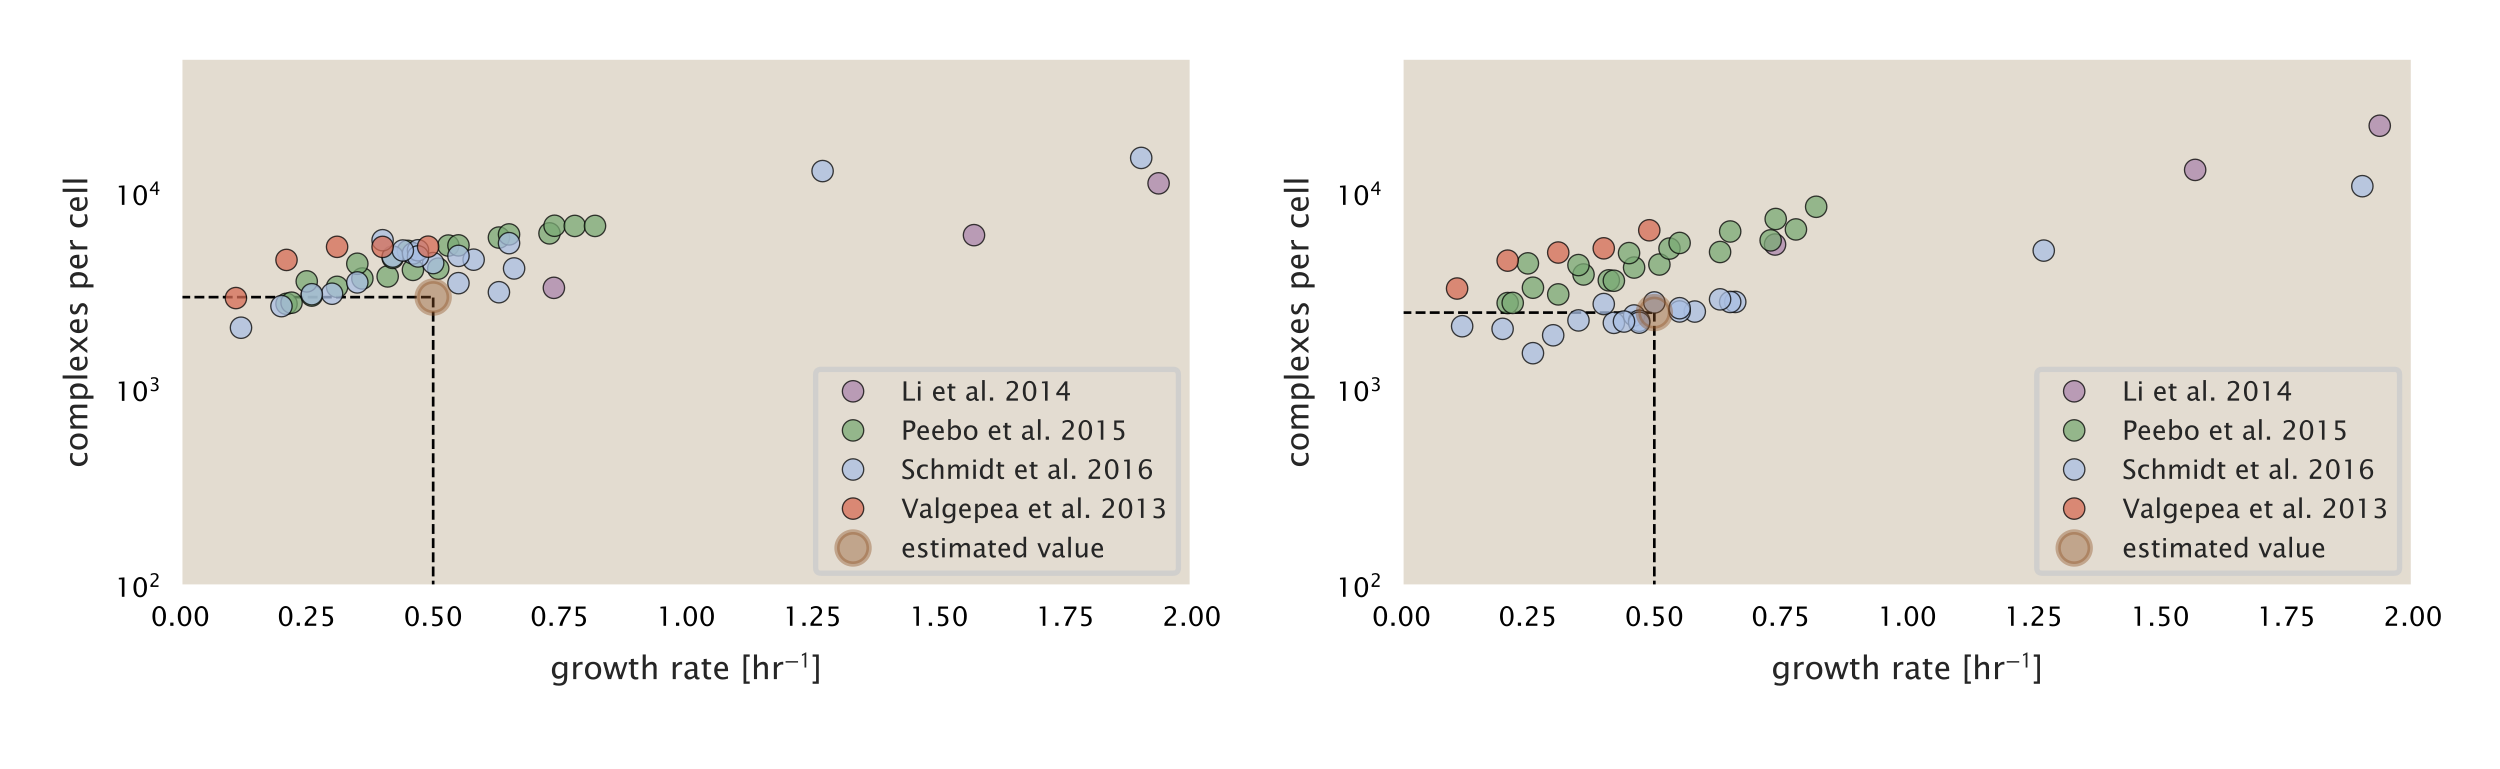 <?xml version="1.0" encoding="utf-8" standalone="no"?>
<!DOCTYPE svg PUBLIC "-//W3C//DTD SVG 1.1//EN"
  "http://www.w3.org/Graphics/SVG/1.1/DTD/svg11.dtd">
<!-- Created with matplotlib (https://matplotlib.org/) -->
<svg height="144pt" version="1.1" viewBox="0 0 468 144" width="468pt" xmlns="http://www.w3.org/2000/svg" xmlns:xlink="http://www.w3.org/1999/xlink">
 <defs>
  <style type="text/css">
*{stroke-linecap:butt;stroke-linejoin:round;}
  </style>
 </defs>
 <g id="figure_1">
  <g id="patch_1">
   <path d="M 0 144 
L 468 144 
L 468 0 
L 0 0 
z
" style="fill:#ffffff;"/>
  </g>
  <g id="axes_1">
   <g id="patch_2">
    <path d="M 33.754 109.8 
L 223.1 109.8 
L 223.1 10.8 
L 33.754 10.8 
z
" style="fill:#e3dcd0;"/>
   </g>
   <g id="matplotlib.axis_1">
    <g id="xtick_1">
     <g id="text_1">
      <!-- 0.00 -->
      <defs>
       <path d="M 31.641 -1.812 
Q 20.266 -1.812 13.297 8.609 
Q 6.344 19.047 6.344 36.141 
Q 6.344 53.219 13.297 63.641 
Q 20.266 74.078 31.641 74.078 
Q 43.062 74.078 50 63.672 
Q 56.938 53.266 56.938 36.141 
Q 56.938 19.047 50 8.609 
Q 43.062 -1.812 31.641 -1.812 
z
M 31.641 5.422 
Q 46.734 5.422 46.734 36.141 
Q 46.734 66.844 31.641 66.844 
Q 16.609 66.844 16.609 36.141 
Q 16.609 5.422 31.641 5.422 
z
" id="LucidaSansUnicode-48"/>
       <path d="M 9.766 0 
L 9.766 12.062 
L 21.828 12.062 
L 21.828 0 
z
" id="LucidaSansUnicode-46"/>
      </defs>
      <g transform="translate(28.22 117.155)scale(0.05 -0.05)">
       <use xlink:href="#LucidaSansUnicode-48"/>
       <use x="63.232" xlink:href="#LucidaSansUnicode-46"/>
       <use x="94.873" xlink:href="#LucidaSansUnicode-48"/>
       <use x="158.105" xlink:href="#LucidaSansUnicode-48"/>
      </g>
     </g>
    </g>
    <g id="xtick_2">
     <g id="text_2">
      <!-- 0.25 -->
      <defs>
       <path d="M 8.297 0 
L 8.297 8.453 
Q 12.5 18.266 25.297 29.828 
L 30.812 34.766 
Q 41.453 44.391 41.453 53.859 
Q 41.453 59.906 37.812 63.375 
Q 34.188 66.844 27.781 66.844 
Q 20.312 66.844 10.109 61.031 
L 10.109 69.531 
Q 19.734 74.078 29.25 74.078 
Q 39.406 74.078 45.531 68.609 
Q 51.656 63.141 51.656 54.109 
Q 51.656 47.609 48.547 42.578 
Q 45.453 37.547 37.016 30.375 
L 33.297 27.203 
Q 21.734 17.391 19.922 8.453 
L 51.312 8.453 
L 51.312 0 
z
" id="LucidaSansUnicode-50"/>
       <path d="M 12.156 -0.297 
L 12.156 8.297 
Q 19.344 5.422 25.828 5.422 
Q 32.953 5.422 37.031 9.609 
Q 41.109 13.812 41.109 21.188 
Q 41.109 29.109 35.344 33.281 
Q 29.594 37.453 18.703 37.453 
Q 16.156 37.453 13.375 37.109 
L 13.375 72.266 
L 49.953 72.266 
L 49.953 63.875 
L 21.828 63.875 
L 21.828 44.828 
Q 35.75 44.828 43.562 38.422 
Q 51.375 32.031 51.375 20.703 
Q 51.375 10.156 44.266 4.172 
Q 37.156 -1.812 24.656 -1.812 
Q 19.094 -1.812 12.156 -0.297 
z
" id="LucidaSansUnicode-53"/>
      </defs>
      <g transform="translate(51.889 117.155)scale(0.05 -0.05)">
       <use xlink:href="#LucidaSansUnicode-48"/>
       <use x="63.232" xlink:href="#LucidaSansUnicode-46"/>
       <use x="94.873" xlink:href="#LucidaSansUnicode-50"/>
       <use x="158.105" xlink:href="#LucidaSansUnicode-53"/>
      </g>
     </g>
    </g>
    <g id="xtick_3">
     <g id="text_3">
      <!-- 0.50 -->
      <g transform="translate(75.557 117.155)scale(0.05 -0.05)">
       <use xlink:href="#LucidaSansUnicode-48"/>
       <use x="63.232" xlink:href="#LucidaSansUnicode-46"/>
       <use x="94.873" xlink:href="#LucidaSansUnicode-53"/>
       <use x="158.105" xlink:href="#LucidaSansUnicode-48"/>
      </g>
     </g>
    </g>
    <g id="xtick_4">
     <g id="text_4">
      <!-- 0.75 -->
      <defs>
       <path d="M 15.047 0 
Q 16.453 8.453 19.062 14.594 
Q 21.688 20.75 28.328 31.5 
L 48.047 63.234 
L 10.844 63.234 
L 10.844 72.266 
L 57.234 72.266 
L 57.234 63.234 
Q 29.438 22.266 26.125 0 
z
" id="LucidaSansUnicode-55"/>
      </defs>
      <g transform="translate(99.225 117.155)scale(0.05 -0.05)">
       <use xlink:href="#LucidaSansUnicode-48"/>
       <use x="63.232" xlink:href="#LucidaSansUnicode-46"/>
       <use x="94.873" xlink:href="#LucidaSansUnicode-55"/>
       <use x="158.105" xlink:href="#LucidaSansUnicode-53"/>
      </g>
     </g>
    </g>
    <g id="xtick_5">
     <g id="text_5">
      <!-- 1.00 -->
      <defs>
       <path d="M 26.172 0 
L 26.172 65.047 
L 14.75 65.047 
L 14.75 71.094 
L 35.844 72.906 
L 35.844 0 
z
" id="LucidaSansUnicode-49"/>
      </defs>
      <g transform="translate(122.893 117.155)scale(0.05 -0.05)">
       <use xlink:href="#LucidaSansUnicode-49"/>
       <use x="63.232" xlink:href="#LucidaSansUnicode-46"/>
       <use x="94.873" xlink:href="#LucidaSansUnicode-48"/>
       <use x="158.105" xlink:href="#LucidaSansUnicode-48"/>
      </g>
     </g>
    </g>
    <g id="xtick_6">
     <g id="text_6">
      <!-- 1.25 -->
      <g transform="translate(146.562 117.155)scale(0.05 -0.05)">
       <use xlink:href="#LucidaSansUnicode-49"/>
       <use x="63.232" xlink:href="#LucidaSansUnicode-46"/>
       <use x="94.873" xlink:href="#LucidaSansUnicode-50"/>
       <use x="158.105" xlink:href="#LucidaSansUnicode-53"/>
      </g>
     </g>
    </g>
    <g id="xtick_7">
     <g id="text_7">
      <!-- 1.50 -->
      <g transform="translate(170.23 117.155)scale(0.05 -0.05)">
       <use xlink:href="#LucidaSansUnicode-49"/>
       <use x="63.232" xlink:href="#LucidaSansUnicode-46"/>
       <use x="94.873" xlink:href="#LucidaSansUnicode-53"/>
       <use x="158.105" xlink:href="#LucidaSansUnicode-48"/>
      </g>
     </g>
    </g>
    <g id="xtick_8">
     <g id="text_8">
      <!-- 1.75 -->
      <g transform="translate(193.898 117.155)scale(0.05 -0.05)">
       <use xlink:href="#LucidaSansUnicode-49"/>
       <use x="63.232" xlink:href="#LucidaSansUnicode-46"/>
       <use x="94.873" xlink:href="#LucidaSansUnicode-55"/>
       <use x="158.105" xlink:href="#LucidaSansUnicode-53"/>
      </g>
     </g>
    </g>
    <g id="xtick_9">
     <g id="text_9">
      <!-- 2.00 -->
      <g transform="translate(217.566 117.155)scale(0.05 -0.05)">
       <use xlink:href="#LucidaSansUnicode-50"/>
       <use x="63.232" xlink:href="#LucidaSansUnicode-46"/>
       <use x="94.873" xlink:href="#LucidaSansUnicode-48"/>
       <use x="158.105" xlink:href="#LucidaSansUnicode-48"/>
      </g>
     </g>
    </g>
    <g id="text_10">
     <!-- growth rate [hr$^{-1}$] -->
     <defs>
      <path d="M 9.812 -17.625 
L 10.938 -9.281 
Q 19.281 -13.234 27.438 -13.234 
Q 43.656 -13.234 43.656 4 
L 43.656 12.359 
Q 41.156 7.078 36.547 4.141 
Q 31.938 1.219 26.266 1.219 
Q 16.656 1.219 11.031 8.125 
Q 5.422 15.047 5.422 26.859 
Q 5.422 38.969 11.812 46.578 
Q 18.219 54.203 28.375 54.203 
Q 37.25 54.203 43.656 46.969 
L 43.656 53.031 
L 53.328 53.031 
L 53.328 14.453 
Q 53.328 2 52.031 -3.984 
Q 50.734 -9.969 47.172 -13.766 
Q 40.875 -20.453 27.484 -20.453 
Q 18.312 -20.453 9.812 -17.625 
z
M 43.656 18.359 
L 43.656 40.375 
Q 37.312 46.969 29.828 46.969 
Q 23.188 46.969 19.422 41.641 
Q 15.672 36.328 15.672 26.906 
Q 15.672 9.625 27.938 9.625 
Q 36.281 9.625 43.656 18.359 
z
" id="LucidaSansUnicode-103"/>
      <path d="M 9.625 0 
L 9.625 53.031 
L 19.234 53.031 
L 19.234 43.062 
Q 24.953 54.203 35.844 54.203 
Q 37.312 54.203 38.922 53.953 
L 38.922 44.969 
Q 36.422 45.797 34.516 45.797 
Q 25.391 45.797 19.234 34.969 
L 19.234 0 
z
" id="LucidaSansUnicode-114"/>
      <path d="M 30.719 -1.219 
Q 19.047 -1.219 12.234 6.25 
Q 5.422 13.719 5.422 26.516 
Q 5.422 39.312 12.234 46.75 
Q 19.047 54.203 30.719 54.203 
Q 42.391 54.203 49.188 46.75 
Q 56 39.312 56 26.516 
Q 56 13.719 49.188 6.25 
Q 42.391 -1.219 30.719 -1.219 
z
M 30.719 6 
Q 37.891 6 41.844 11.375 
Q 45.797 16.75 45.797 26.516 
Q 45.797 36.281 41.844 41.625 
Q 37.891 46.969 30.719 46.969 
Q 23.531 46.969 19.594 41.625 
Q 15.672 36.281 15.672 26.516 
Q 15.672 16.75 19.594 11.375 
Q 23.531 6 30.719 6 
z
" id="LucidaSansUnicode-111"/>
      <path d="M 15.766 0 
L 0.594 53.031 
L 10.016 53.031 
L 21.625 11.969 
L 34.188 53.031 
L 43.797 53.031 
L 54.781 11.969 
L 68.109 53.031 
L 76.375 53.031 
L 59.078 0 
L 49.422 0 
L 38.188 41.062 
L 25.484 0 
z
" id="LucidaSansUnicode-119"/>
      <path d="M 33.25 0 
Q 28.812 -1.219 25.531 -1.219 
Q 18.219 -1.219 14.109 2.969 
Q 10.016 7.172 10.016 14.656 
L 10.016 45.797 
L 3.375 45.797 
L 3.375 53.031 
L 10.016 53.031 
L 10.016 62.641 
L 19.625 63.578 
L 19.625 53.031 
L 33.5 53.031 
L 33.5 45.797 
L 19.625 45.797 
L 19.625 16.406 
Q 19.625 6 28.609 6 
Q 30.516 6 33.25 6.641 
z
" id="LucidaSansUnicode-116"/>
      <path d="M 9.625 0 
L 9.625 77.094 
L 19.234 77.094 
L 19.234 43.062 
Q 26.859 54.203 37.891 54.203 
Q 44.828 54.203 48.906 49.828 
Q 52.984 45.453 52.984 38.094 
L 52.984 0 
L 43.359 0 
L 43.359 34.969 
Q 43.359 40.875 41.625 43.391 
Q 39.891 45.906 35.891 45.906 
Q 27.047 45.906 19.234 34.328 
L 19.234 0 
z
" id="LucidaSansUnicode-104"/>
      <path id="LucidaSansUnicode-32"/>
      <path d="M 36.969 6.734 
Q 28.328 -1.219 20.312 -1.219 
Q 13.719 -1.219 9.375 2.906 
Q 5.031 7.031 5.031 13.328 
Q 5.031 22.016 12.328 26.672 
Q 19.625 31.344 33.297 31.344 
L 35.547 31.344 
L 35.547 37.75 
Q 35.547 46.969 25.922 46.969 
Q 18.453 46.969 9.625 42.281 
L 9.625 50.25 
Q 19.344 54.203 27.938 54.203 
Q 36.766 54.203 40.969 50.172 
Q 45.172 46.141 45.172 37.75 
L 45.172 13.719 
Q 45.172 5.469 50.25 5.469 
Q 50.875 5.469 52.094 5.672 
L 52.781 0.344 
Q 49.516 -1.219 45.562 -1.219 
Q 38.812 -1.219 36.969 6.734 
z
M 35.547 11.969 
L 35.547 25.688 
L 32.469 25.781 
Q 24.469 25.781 19.562 22.797 
Q 14.656 19.828 14.656 14.891 
Q 14.656 11.422 17.094 9.031 
Q 19.531 6.641 23.047 6.641 
Q 29.047 6.641 35.547 11.969 
z
" id="LucidaSansUnicode-97"/>
      <path d="M 48.484 1.703 
Q 38.812 -1.219 31.938 -1.219 
Q 20.172 -1.219 12.797 6.562 
Q 5.422 14.359 5.422 26.766 
Q 5.422 38.812 11.938 46.531 
Q 18.453 54.25 28.609 54.25 
Q 38.234 54.25 43.484 47.391 
Q 48.734 40.531 48.734 27.938 
L 48.688 25 
L 15.234 25 
Q 17.328 6.109 33.734 6.109 
Q 39.75 6.109 48.484 9.328 
z
M 15.672 32.234 
L 39.062 32.234 
Q 39.062 47.016 28.031 47.016 
Q 16.938 47.016 15.672 32.234 
z
" id="LucidaSansUnicode-101"/>
      <path d="M 9.625 -14.453 
L 9.625 77.094 
L 28.906 77.094 
L 28.906 69.875 
L 18.062 69.875 
L 18.062 -7.234 
L 28.906 -7.234 
L 28.906 -14.453 
z
" id="LucidaSansUnicode-91"/>
      <path d="M 62.094 22 
L 6.406 22 
L 6.406 28.594 
L 62.094 28.594 
z
" id="STIXGeneral-Regular-8722"/>
      <path d="M 30.203 0 
L 22.297 0 
L 22.297 57 
Q 20.094 56 15.75 53.75 
Q 11.406 51.5 10.797 51.203 
L 10.797 58.5 
L 28.797 67.703 
L 30.203 67.203 
z
" id="STIXGeneral-Regular-120803"/>
      <path d="M 22.906 77.094 
L 22.906 -14.453 
L 3.609 -14.453 
L 3.609 -7.234 
L 14.453 -7.234 
L 14.453 69.875 
L 3.609 69.875 
L 3.609 77.094 
z
" id="LucidaSansUnicode-93"/>
     </defs>
     <g style="fill:#262626;" transform="translate(102.987 127.159)scale(0.06 -0.06)">
      <use transform="translate(0 0.37)" xlink:href="#LucidaSansUnicode-103"/>
      <use transform="translate(62.354 0.37)" xlink:href="#LucidaSansUnicode-114"/>
      <use transform="translate(103.271 0.37)" xlink:href="#LucidaSansUnicode-111"/>
      <use transform="translate(164.697 0.37)" xlink:href="#LucidaSansUnicode-119"/>
      <use transform="translate(241.748 0.37)" xlink:href="#LucidaSansUnicode-116"/>
      <use transform="translate(279.15 0.37)" xlink:href="#LucidaSansUnicode-104"/>
      <use transform="translate(341.211 0.37)" xlink:href="#LucidaSansUnicode-32"/>
      <use transform="translate(372.852 0.37)" xlink:href="#LucidaSansUnicode-114"/>
      <use transform="translate(413.77 0.37)" xlink:href="#LucidaSansUnicode-97"/>
      <use transform="translate(468.994 0.37)" xlink:href="#LucidaSansUnicode-116"/>
      <use transform="translate(506.396 0.37)" xlink:href="#LucidaSansUnicode-101"/>
      <use transform="translate(562.109 0.37)" xlink:href="#LucidaSansUnicode-32"/>
      <use transform="translate(593.75 0.37)" xlink:href="#LucidaSansUnicode-91"/>
      <use transform="translate(626.27 0.37)" xlink:href="#LucidaSansUnicode-104"/>
      <use transform="translate(688.33 0.37)" xlink:href="#LucidaSansUnicode-114"/>
      <use transform="translate(730.041 36.608)scale(0.7)" xlink:href="#STIXGeneral-Regular-8722"/>
      <use transform="translate(777.991 36.608)scale(0.7)" xlink:href="#STIXGeneral-Regular-120803"/>
      <use transform="translate(815.256 0.37)" xlink:href="#LucidaSansUnicode-93"/>
     </g>
    </g>
   </g>
   <g id="matplotlib.axis_2">
    <g id="ytick_1">
     <g id="text_11">
      <!-- $\mathdefault{10^{2}}$ -->
      <g transform="translate(21.504 111.727)scale(0.05 -0.05)">
       <use transform="translate(0 0.023)" xlink:href="#LucidaSansUnicode-49"/>
       <use transform="translate(63.232 0.023)" xlink:href="#LucidaSansUnicode-48"/>
       <use transform="translate(127.393 37.145)scale(0.7)" xlink:href="#LucidaSansUnicode-50"/>
      </g>
     </g>
    </g>
    <g id="ytick_2">
     <g id="text_12">
      <!-- $\mathdefault{10^{3}}$ -->
      <defs>
       <path d="M 10.156 0.531 
L 10.156 9.516 
Q 20.453 5.422 26.375 5.422 
Q 33.344 5.422 37.672 9.422 
Q 42 13.422 42 19.875 
Q 42 35.109 20.656 35.109 
L 16.844 35.109 
L 16.844 41.609 
L 20.219 41.656 
Q 40.234 41.656 40.234 55.766 
Q 40.234 66.844 26.953 66.844 
Q 19.828 66.844 11.141 62.797 
L 11.141 71.188 
Q 19.672 74.078 27.594 74.078 
Q 38.375 74.078 44.141 69.781 
Q 49.906 65.484 49.906 57.328 
Q 49.906 44.578 34.812 39.156 
Q 52.297 35.109 52.297 20.016 
Q 52.297 9.812 45.547 4 
Q 38.812 -1.812 27.047 -1.812 
Q 20.359 -1.812 10.156 0.531 
z
" id="LucidaSansUnicode-51"/>
      </defs>
      <g transform="translate(21.504 75.047)scale(0.05 -0.05)">
       <use transform="translate(0 0.023)" xlink:href="#LucidaSansUnicode-49"/>
       <use transform="translate(63.232 0.023)" xlink:href="#LucidaSansUnicode-48"/>
       <use transform="translate(127.393 37.145)scale(0.7)" xlink:href="#LucidaSansUnicode-51"/>
      </g>
     </g>
    </g>
    <g id="ytick_3">
     <g id="text_13">
      <!-- $\mathdefault{10^{4}}$ -->
      <defs>
       <path d="M 37.641 0 
L 37.641 20.453 
L 5.125 20.453 
L 5.125 27.734 
L 37.641 72.266 
L 46.688 72.266 
L 46.688 28.328 
L 56.344 28.328 
L 56.344 20.453 
L 46.688 20.453 
L 46.688 0 
z
M 14.547 28.328 
L 38.281 28.328 
L 38.281 60.453 
z
" id="LucidaSansUnicode-52"/>
      </defs>
      <g transform="translate(21.504 38.366)scale(0.05 -0.05)">
       <use transform="translate(0 0.292)" xlink:href="#LucidaSansUnicode-49"/>
       <use transform="translate(63.232 0.292)" xlink:href="#LucidaSansUnicode-48"/>
       <use transform="translate(127.393 37.414)scale(0.7)" xlink:href="#LucidaSansUnicode-52"/>
      </g>
     </g>
    </g>
    <g id="ytick_4"/>
    <g id="ytick_5"/>
    <g id="ytick_6"/>
    <g id="ytick_7"/>
    <g id="ytick_8"/>
    <g id="ytick_9"/>
    <g id="ytick_10"/>
    <g id="ytick_11"/>
    <g id="ytick_12"/>
    <g id="ytick_13"/>
    <g id="ytick_14"/>
    <g id="ytick_15"/>
    <g id="ytick_16"/>
    <g id="ytick_17"/>
    <g id="ytick_18"/>
    <g id="ytick_19"/>
    <g id="ytick_20"/>
    <g id="ytick_21"/>
    <g id="ytick_22"/>
    <g id="ytick_23"/>
    <g id="text_14">
     <!-- complexes per cell -->
     <defs>
      <path d="M 46.438 1.609 
Q 37.109 -1.219 30.328 -1.219 
Q 19.578 -1.219 12.5 6.734 
Q 5.422 14.703 5.422 26.812 
Q 5.422 39.75 12.422 46.969 
Q 19.438 54.203 31.984 54.203 
Q 38.188 54.203 45.844 52.484 
L 45.844 44.438 
Q 37.703 46.828 32.562 46.828 
Q 25.141 46.828 20.703 41.281 
Q 16.266 35.75 16.266 26.516 
Q 16.266 17.578 20.844 12.062 
Q 25.438 6.547 32.859 6.547 
Q 39.453 6.547 46.438 9.906 
z
" id="LucidaSansUnicode-99"/>
      <path d="M 9.625 0 
L 9.625 53.031 
L 19.234 53.031 
L 19.234 43.062 
Q 26.266 54.203 37.312 54.203 
Q 47.953 54.203 51.812 43.062 
Q 58.641 54.25 69.578 54.25 
Q 76.562 54.25 80.438 50.125 
Q 84.328 46 84.328 38.578 
L 84.328 0 
L 74.656 0 
L 74.656 37.062 
Q 74.656 46.141 67.484 46.141 
Q 60.016 46.141 51.812 35.547 
L 51.812 0 
L 42.141 0 
L 42.141 37.062 
Q 42.141 46.188 34.812 46.188 
Q 27.547 46.188 19.234 35.547 
L 19.234 0 
z
" id="LucidaSansUnicode-109"/>
      <path d="M 9.625 -19.281 
L 9.625 53.031 
L 19.234 53.031 
L 19.234 43.062 
Q 25.141 54.203 36.969 54.203 
Q 46.531 54.203 52.016 47.219 
Q 57.516 40.234 57.516 28.125 
Q 57.516 14.938 51.281 6.859 
Q 45.062 -1.219 34.906 -1.219 
Q 25.484 -1.219 19.234 6 
L 19.234 -19.281 
z
M 19.234 12.641 
Q 26.656 6 33.406 6 
Q 40.047 6 43.656 11.547 
Q 47.266 17.094 47.266 27.156 
Q 47.266 45.797 34.969 45.797 
Q 26.906 45.797 19.234 37.062 
z
" id="LucidaSansUnicode-112"/>
      <path d="M 9.625 0 
L 9.625 77.094 
L 19.234 77.094 
L 19.234 0 
z
" id="LucidaSansUnicode-108"/>
      <path d="M 4.297 0 
L 24.469 27.391 
L 4.891 53.031 
L 16.312 53.031 
L 31.781 32.625 
L 45.797 53.031 
L 55.172 53.031 
L 36.812 26.125 
L 56.781 0 
L 45.359 0 
L 29.391 21 
L 13.969 0 
z
" id="LucidaSansUnicode-120"/>
      <path d="M 7.672 1.859 
L 7.672 10.688 
Q 17.094 6 24.078 6 
Q 28.219 6 30.953 8.25 
Q 33.688 10.5 33.688 13.875 
Q 33.688 18.797 26.031 22.016 
L 20.406 24.422 
Q 7.953 29.594 7.953 39.312 
Q 7.953 46.234 12.859 50.219 
Q 17.781 54.203 26.312 54.203 
Q 30.766 54.203 37.312 52.984 
L 39.312 52.594 
L 39.312 44.578 
Q 31.25 46.969 26.469 46.969 
Q 22.266 46.969 19.75 45.141 
Q 17.234 43.312 17.234 40.234 
Q 17.234 35.891 24.266 32.906 
L 28.906 30.953 
Q 36.766 27.641 40.031 23.953 
Q 43.312 20.266 43.312 14.75 
Q 43.312 7.766 37.797 3.266 
Q 32.281 -1.219 23.688 -1.219 
Q 17.094 -1.219 7.672 1.859 
z
" id="LucidaSansUnicode-115"/>
     </defs>
     <g style="fill:#262626;" transform="translate(16.347 87.576)rotate(-90)scale(0.06 -0.06)">
      <use xlink:href="#LucidaSansUnicode-99"/>
      <use x="51.221" xlink:href="#LucidaSansUnicode-111"/>
      <use x="112.646" xlink:href="#LucidaSansUnicode-109"/>
      <use x="206.006" xlink:href="#LucidaSansUnicode-112"/>
      <use x="268.945" xlink:href="#LucidaSansUnicode-108"/>
      <use x="297.852" xlink:href="#LucidaSansUnicode-101"/>
      <use x="353.564" xlink:href="#LucidaSansUnicode-120"/>
      <use x="414.893" xlink:href="#LucidaSansUnicode-101"/>
      <use x="470.605" xlink:href="#LucidaSansUnicode-115"/>
      <use x="521.582" xlink:href="#LucidaSansUnicode-32"/>
      <use x="553.223" xlink:href="#LucidaSansUnicode-112"/>
      <use x="616.162" xlink:href="#LucidaSansUnicode-101"/>
      <use x="671.875" xlink:href="#LucidaSansUnicode-114"/>
      <use x="712.793" xlink:href="#LucidaSansUnicode-32"/>
      <use x="744.434" xlink:href="#LucidaSansUnicode-99"/>
      <use x="795.654" xlink:href="#LucidaSansUnicode-101"/>
      <use x="851.367" xlink:href="#LucidaSansUnicode-108"/>
      <use x="880.273" xlink:href="#LucidaSansUnicode-108"/>
     </g>
    </g>
   </g>
   <g id="LineCollection_1">
    <path clip-path="url(#p598a55162c)" d="M 33.754 55.618 
L 81.09 55.618 
" style="fill:none;stroke:#000000;stroke-dasharray:1.85,0.8;stroke-dashoffset:0;stroke-width:0.5;"/>
   </g>
   <g id="LineCollection_2">
    <path clip-path="url(#p598a55162c)" d="M 81.09 145 
L 81.09 55.618 
" style="fill:none;stroke:#000000;stroke-dasharray:1.85,0.8;stroke-dashoffset:0;stroke-width:0.5;"/>
   </g>
   <g id="line2d_1">
    <defs>
     <path d="M 0 2 
C 0.53 2 1.039 1.789 1.414 1.414 
C 1.789 1.039 2 0.53 2 0 
C 2 -0.53 1.789 -1.039 1.414 -1.414 
C 1.039 -1.789 0.53 -2 0 -2 
C -0.53 -2 -1.039 -1.789 -1.414 -1.414 
C -1.789 -1.039 -2 -0.53 -2 0 
C -2 0.53 -1.789 1.039 -1.414 1.414 
C -1.039 1.789 -0.53 2 0 2 
z
" id="maf9c88c47c" style="stroke:#000000;stroke-opacity:0.75;stroke-width:0.25;"/>
    </defs>
    <g clip-path="url(#p598a55162c)">
     <use style="fill:#ab85ac;fill-opacity:0.75;stroke:#000000;stroke-opacity:0.75;stroke-width:0.25;" x="216.886" xlink:href="#maf9c88c47c" y="34.321"/>
     <use style="fill:#ab85ac;fill-opacity:0.75;stroke:#000000;stroke-opacity:0.75;stroke-width:0.25;" x="182.333" xlink:href="#maf9c88c47c" y="44.02"/>
     <use style="fill:#ab85ac;fill-opacity:0.75;stroke:#000000;stroke-opacity:0.75;stroke-width:0.25;" x="103.689" xlink:href="#maf9c88c47c" y="53.883"/>
    </g>
   </g>
   <g id="line2d_2">
    <defs>
     <path d="M 0 2 
C 0.53 2 1.039 1.789 1.414 1.414 
C 1.789 1.039 2 0.53 2 0 
C 2 -0.53 1.789 -1.039 1.414 -1.414 
C 1.039 -1.789 0.53 -2 0 -2 
C -0.53 -2 -1.039 -1.789 -1.414 -1.414 
C -1.789 -1.039 -2 -0.53 -2 0 
C -2 0.53 -1.789 1.039 -1.414 1.414 
C -1.039 1.789 -0.53 2 0 2 
z
" id="mf184c26b33" style="stroke:#000000;stroke-opacity:0.75;stroke-width:0.25;"/>
    </defs>
    <g clip-path="url(#p598a55162c)">
     <use style="fill:#7aa974;fill-opacity:0.75;stroke:#000000;stroke-opacity:0.75;stroke-width:0.25;" x="53.635" xlink:href="#mf184c26b33" y="56.871"/>
     <use style="fill:#7aa974;fill-opacity:0.75;stroke:#000000;stroke-opacity:0.75;stroke-width:0.25;" x="54.582" xlink:href="#mf184c26b33" y="56.66"/>
     <use style="fill:#7aa974;fill-opacity:0.75;stroke:#000000;stroke-opacity:0.75;stroke-width:0.25;" x="58.369" xlink:href="#mf184c26b33" y="55.336"/>
     <use style="fill:#7aa974;fill-opacity:0.75;stroke:#000000;stroke-opacity:0.75;stroke-width:0.25;" x="63.103" xlink:href="#mf184c26b33" y="53.695"/>
     <use style="fill:#7aa974;fill-opacity:0.75;stroke:#000000;stroke-opacity:0.75;stroke-width:0.25;" x="67.836" xlink:href="#mf184c26b33" y="52.133"/>
     <use style="fill:#7aa974;fill-opacity:0.75;stroke:#000000;stroke-opacity:0.75;stroke-width:0.25;" x="72.57" xlink:href="#mf184c26b33" y="51.747"/>
     <use style="fill:#7aa974;fill-opacity:0.75;stroke:#000000;stroke-opacity:0.75;stroke-width:0.25;" x="77.303" xlink:href="#mf184c26b33" y="50.52"/>
     <use style="fill:#7aa974;fill-opacity:0.75;stroke:#000000;stroke-opacity:0.75;stroke-width:0.25;" x="82.037" xlink:href="#mf184c26b33" y="50.289"/>
     <use style="fill:#7aa974;fill-opacity:0.75;stroke:#000000;stroke-opacity:0.75;stroke-width:0.25;" x="57.422" xlink:href="#mf184c26b33" y="52.672"/>
     <use style="fill:#7aa974;fill-opacity:0.75;stroke:#000000;stroke-opacity:0.75;stroke-width:0.25;" x="66.889" xlink:href="#mf184c26b33" y="49.371"/>
     <use style="fill:#7aa974;fill-opacity:0.75;stroke:#000000;stroke-opacity:0.75;stroke-width:0.25;" x="73.517" xlink:href="#mf184c26b33" y="48.277"/>
     <use style="fill:#7aa974;fill-opacity:0.75;stroke:#000000;stroke-opacity:0.75;stroke-width:0.25;" x="76.357" xlink:href="#mf184c26b33" y="46.962"/>
     <use style="fill:#7aa974;fill-opacity:0.75;stroke:#000000;stroke-opacity:0.75;stroke-width:0.25;" x="83.931" xlink:href="#mf184c26b33" y="45.965"/>
     <use style="fill:#7aa974;fill-opacity:0.75;stroke:#000000;stroke-opacity:0.75;stroke-width:0.25;" x="85.824" xlink:href="#mf184c26b33" y="45.933"/>
     <use style="fill:#7aa974;fill-opacity:0.75;stroke:#000000;stroke-opacity:0.75;stroke-width:0.25;" x="93.398" xlink:href="#mf184c26b33" y="44.47"/>
     <use style="fill:#7aa974;fill-opacity:0.75;stroke:#000000;stroke-opacity:0.75;stroke-width:0.25;" x="95.291" xlink:href="#mf184c26b33" y="43.882"/>
     <use style="fill:#7aa974;fill-opacity:0.75;stroke:#000000;stroke-opacity:0.75;stroke-width:0.25;" x="102.865" xlink:href="#mf184c26b33" y="43.687"/>
     <use style="fill:#7aa974;fill-opacity:0.75;stroke:#000000;stroke-opacity:0.75;stroke-width:0.25;" x="103.812" xlink:href="#mf184c26b33" y="42.261"/>
     <use style="fill:#7aa974;fill-opacity:0.75;stroke:#000000;stroke-opacity:0.75;stroke-width:0.25;" x="107.599" xlink:href="#mf184c26b33" y="42.294"/>
     <use style="fill:#7aa974;fill-opacity:0.75;stroke:#000000;stroke-opacity:0.75;stroke-width:0.25;" x="111.386" xlink:href="#mf184c26b33" y="42.292"/>
    </g>
   </g>
   <g id="line2d_3">
    <defs>
     <path d="M 0 2 
C 0.53 2 1.039 1.789 1.414 1.414 
C 1.789 1.039 2 0.53 2 0 
C 2 -0.53 1.789 -1.039 1.414 -1.414 
C 1.039 -1.789 0.53 -2 0 -2 
C -0.53 -2 -1.039 -1.789 -1.414 -1.414 
C -1.789 -1.039 -2 -0.53 -2 0 
C -2 0.53 -1.789 1.039 -1.414 1.414 
C -1.039 1.789 -0.53 2 0 2 
z
" id="m6a48ac5238" style="stroke:#000000;stroke-opacity:0.75;stroke-width:0.25;"/>
    </defs>
    <g clip-path="url(#p598a55162c)">
     <use style="fill:#a9bfe3;fill-opacity:0.75;stroke:#000000;stroke-opacity:0.75;stroke-width:0.25;" x="96.238" xlink:href="#m6a48ac5238" y="50.253"/>
     <use style="fill:#a9bfe3;fill-opacity:0.75;stroke:#000000;stroke-opacity:0.75;stroke-width:0.25;" x="62.156" xlink:href="#m6a48ac5238" y="54.985"/>
     <use style="fill:#a9bfe3;fill-opacity:0.75;stroke:#000000;stroke-opacity:0.75;stroke-width:0.25;" x="45.115" xlink:href="#m6a48ac5238" y="61.349"/>
     <use style="fill:#a9bfe3;fill-opacity:0.75;stroke:#000000;stroke-opacity:0.75;stroke-width:0.25;" x="52.688" xlink:href="#m6a48ac5238" y="57.311"/>
     <use style="fill:#a9bfe3;fill-opacity:0.75;stroke:#000000;stroke-opacity:0.75;stroke-width:0.25;" x="66.889" xlink:href="#m6a48ac5238" y="52.868"/>
     <use style="fill:#a9bfe3;fill-opacity:0.75;stroke:#000000;stroke-opacity:0.75;stroke-width:0.25;" x="81.09" xlink:href="#m6a48ac5238" y="49.248"/>
     <use style="fill:#a9bfe3;fill-opacity:0.75;stroke:#000000;stroke-opacity:0.75;stroke-width:0.25;" x="95.291" xlink:href="#m6a48ac5238" y="45.519"/>
     <use style="fill:#a9bfe3;fill-opacity:0.75;stroke:#000000;stroke-opacity:0.75;stroke-width:0.25;" x="73.517" xlink:href="#m6a48ac5238" y="48.036"/>
     <use style="fill:#a9bfe3;fill-opacity:0.75;stroke:#000000;stroke-opacity:0.75;stroke-width:0.25;" x="58.369" xlink:href="#m6a48ac5238" y="55.081"/>
     <use style="fill:#a9bfe3;fill-opacity:0.75;stroke:#000000;stroke-opacity:0.75;stroke-width:0.25;" x="77.303" xlink:href="#m6a48ac5238" y="47.445"/>
     <use style="fill:#a9bfe3;fill-opacity:0.75;stroke:#000000;stroke-opacity:0.75;stroke-width:0.25;" x="88.664" xlink:href="#m6a48ac5238" y="48.612"/>
     <use style="fill:#a9bfe3;fill-opacity:0.75;stroke:#000000;stroke-opacity:0.75;stroke-width:0.25;" x="78.25" xlink:href="#m6a48ac5238" y="46.851"/>
     <use style="fill:#a9bfe3;fill-opacity:0.75;stroke:#000000;stroke-opacity:0.75;stroke-width:0.25;" x="153.989" xlink:href="#m6a48ac5238" y="32.025"/>
     <use style="fill:#a9bfe3;fill-opacity:0.75;stroke:#000000;stroke-opacity:0.75;stroke-width:0.25;" x="213.633" xlink:href="#m6a48ac5238" y="29.562"/>
     <use style="fill:#a9bfe3;fill-opacity:0.75;stroke:#000000;stroke-opacity:0.75;stroke-width:0.25;" x="78.25" xlink:href="#m6a48ac5238" y="48.002"/>
     <use style="fill:#a9bfe3;fill-opacity:0.75;stroke:#000000;stroke-opacity:0.75;stroke-width:0.25;" x="85.824" xlink:href="#m6a48ac5238" y="53.009"/>
     <use style="fill:#a9bfe3;fill-opacity:0.75;stroke:#000000;stroke-opacity:0.75;stroke-width:0.25;" x="93.398" xlink:href="#m6a48ac5238" y="54.703"/>
     <use style="fill:#a9bfe3;fill-opacity:0.75;stroke:#000000;stroke-opacity:0.75;stroke-width:0.25;" x="71.623" xlink:href="#m6a48ac5238" y="44.967"/>
     <use style="fill:#a9bfe3;fill-opacity:0.75;stroke:#000000;stroke-opacity:0.75;stroke-width:0.25;" x="75.41" xlink:href="#m6a48ac5238" y="46.893"/>
     <use style="fill:#a9bfe3;fill-opacity:0.75;stroke:#000000;stroke-opacity:0.75;stroke-width:0.25;" x="85.824" xlink:href="#m6a48ac5238" y="47.902"/>
    </g>
   </g>
   <g id="line2d_4">
    <defs>
     <path d="M 0 2 
C 0.53 2 1.039 1.789 1.414 1.414 
C 1.789 1.039 2 0.53 2 0 
C 2 -0.53 1.789 -1.039 1.414 -1.414 
C 1.039 -1.789 0.53 -2 0 -2 
C -0.53 -2 -1.039 -1.789 -1.414 -1.414 
C -1.789 -1.039 -2 -0.53 -2 0 
C -2 0.53 -1.789 1.039 -1.414 1.414 
C -1.039 1.789 -0.53 2 0 2 
z
" id="m4063b6b191" style="stroke:#000000;stroke-opacity:0.75;stroke-width:0.25;"/>
    </defs>
    <g clip-path="url(#p598a55162c)">
     <use style="fill:#d56c55;fill-opacity:0.75;stroke:#000000;stroke-opacity:0.75;stroke-width:0.25;" x="44.168" xlink:href="#m4063b6b191" y="55.798"/>
     <use style="fill:#d56c55;fill-opacity:0.75;stroke:#000000;stroke-opacity:0.75;stroke-width:0.25;" x="53.635" xlink:href="#m4063b6b191" y="48.657"/>
     <use style="fill:#d56c55;fill-opacity:0.75;stroke:#000000;stroke-opacity:0.75;stroke-width:0.25;" x="63.103" xlink:href="#m4063b6b191" y="46.205"/>
     <use style="fill:#d56c55;fill-opacity:0.75;stroke:#000000;stroke-opacity:0.75;stroke-width:0.25;" x="71.623" xlink:href="#m4063b6b191" y="46.219"/>
     <use style="fill:#d56c55;fill-opacity:0.75;stroke:#000000;stroke-opacity:0.75;stroke-width:0.25;" x="80.144" xlink:href="#m4063b6b191" y="46.172"/>
    </g>
   </g>
   <g id="line2d_5">
    <defs>
     <path d="M 0 3 
C 0.796 3 1.559 2.684 2.121 2.121 
C 2.684 1.559 3 0.796 3 0 
C 3 -0.796 2.684 -1.559 2.121 -2.121 
C 1.559 -2.684 0.796 -3 0 -3 
C -0.796 -3 -1.559 -2.684 -2.121 -2.121 
C -2.684 -1.559 -3 -0.796 -3 0 
C -3 0.796 -2.684 1.559 -2.121 2.121 
C -1.559 2.684 -0.796 3 0 3 
z
" id="m163ea6ccfe" style="stroke:#905426;stroke-opacity:0.4;"/>
    </defs>
    <g clip-path="url(#p598a55162c)">
     <use style="fill:#905426;fill-opacity:0.4;stroke:#905426;stroke-opacity:0.4;" x="81.09" xlink:href="#m163ea6ccfe" y="55.618"/>
    </g>
   </g>
   <g id="patch_3">
    <path d="M 33.754 109.8 
L 33.754 10.8 
" style="fill:none;stroke:#ffffff;stroke-linecap:square;stroke-linejoin:miter;stroke-width:0.8;"/>
   </g>
   <g id="patch_4">
    <path d="M 223.1 109.8 
L 223.1 10.8 
" style="fill:none;stroke:#ffffff;stroke-linecap:square;stroke-linejoin:miter;stroke-width:0.8;"/>
   </g>
   <g id="patch_5">
    <path d="M 33.754 109.8 
L 223.1 109.8 
" style="fill:none;stroke:#ffffff;stroke-linecap:square;stroke-linejoin:miter;stroke-width:0.8;"/>
   </g>
   <g id="patch_6">
    <path d="M 33.754 10.8 
L 223.1 10.8 
" style="fill:none;stroke:#ffffff;stroke-linecap:square;stroke-linejoin:miter;stroke-width:0.8;"/>
   </g>
   <g id="legend_1">
    <g id="patch_7">
     <path d="M 153.69 107.3 
L 219.6 107.3 
Q 220.6 107.3 220.6 106.3 
L 220.6 70.148 
Q 220.6 69.148 219.6 69.148 
L 153.69 69.148 
Q 152.69 69.148 152.69 70.148 
L 152.69 106.3 
Q 152.69 107.3 153.69 107.3 
z
" style="fill:#e3dcd0;opacity:0.8;stroke:#cccccc;stroke-linejoin:miter;"/>
    </g>
    <g id="line2d_6"/>
    <g id="line2d_7">
     <g>
      <use style="fill:#ab85ac;fill-opacity:0.75;stroke:#000000;stroke-opacity:0.75;stroke-width:0.25;" x="159.69" xlink:href="#maf9c88c47c" y="73.252"/>
     </g>
    </g>
    <g id="text_15">
     <!-- Li et al. 2014 -->
     <defs>
      <path d="M 9.328 0 
L 9.328 72.266 
L 19.578 72.266 
L 19.578 7.672 
L 52.094 7.672 
L 52.094 0 
z
" id="LucidaSansUnicode-76"/>
      <path d="M 9.625 0 
L 9.625 53.031 
L 19.234 53.031 
L 19.234 0 
z
M 9.625 62.641 
L 9.625 72.266 
L 19.234 72.266 
L 19.234 62.641 
z
" id="LucidaSansUnicode-105"/>
     </defs>
     <g style="fill:#262626;" transform="translate(168.69 75.002)scale(0.05 -0.05)">
      <use xlink:href="#LucidaSansUnicode-76"/>
      <use x="53.32" xlink:href="#LucidaSansUnicode-105"/>
      <use x="82.227" xlink:href="#LucidaSansUnicode-32"/>
      <use x="113.867" xlink:href="#LucidaSansUnicode-101"/>
      <use x="169.58" xlink:href="#LucidaSansUnicode-116"/>
      <use x="206.982" xlink:href="#LucidaSansUnicode-32"/>
      <use x="238.623" xlink:href="#LucidaSansUnicode-97"/>
      <use x="293.848" xlink:href="#LucidaSansUnicode-108"/>
      <use x="322.754" xlink:href="#LucidaSansUnicode-46"/>
      <use x="354.395" xlink:href="#LucidaSansUnicode-32"/>
      <use x="386.035" xlink:href="#LucidaSansUnicode-50"/>
      <use x="449.268" xlink:href="#LucidaSansUnicode-48"/>
      <use x="512.5" xlink:href="#LucidaSansUnicode-49"/>
      <use x="575.732" xlink:href="#LucidaSansUnicode-52"/>
     </g>
    </g>
    <g id="line2d_8"/>
    <g id="line2d_9">
     <g>
      <use style="fill:#7aa974;fill-opacity:0.75;stroke:#000000;stroke-opacity:0.75;stroke-width:0.25;" x="159.69" xlink:href="#mf184c26b33" y="80.571"/>
     </g>
    </g>
    <g id="text_16">
     <!-- Peebo et al. 2015 -->
     <defs>
      <path d="M 9.328 0 
L 9.328 72.266 
L 29 72.266 
Q 37.5 72.266 42.109 70.875 
Q 46.734 69.484 49.656 65.969 
Q 53.516 61.328 53.516 53.328 
Q 53.516 41.797 45.703 35.25 
Q 37.891 28.719 24.031 28.719 
L 19.484 28.719 
L 19.484 0 
z
M 19.484 36.469 
L 23.641 36.469 
Q 32.766 36.469 37.734 40.672 
Q 42.719 44.875 42.719 52.594 
Q 42.719 59.031 38.781 61.812 
Q 34.859 64.594 25.781 64.594 
L 19.484 64.594 
z
" id="LucidaSansUnicode-80"/>
      <path d="M 9.625 -0.594 
L 9.625 77.094 
L 19.234 77.094 
L 19.234 43.062 
Q 25.141 54.203 36.969 54.203 
Q 46.531 54.203 52.016 47.219 
Q 57.516 40.234 57.516 28.125 
Q 57.516 14.938 51.281 6.859 
Q 45.062 -1.219 34.906 -1.219 
Q 25.484 -1.219 19.234 6 
L 18.062 -0.594 
z
M 19.234 12.641 
Q 26.656 6 33.406 6 
Q 40.047 6 43.656 11.547 
Q 47.266 17.094 47.266 27.156 
Q 47.266 45.797 34.969 45.797 
Q 26.906 45.797 19.234 37.062 
z
" id="LucidaSansUnicode-98"/>
     </defs>
     <g style="fill:#262626;" transform="translate(168.69 82.321)scale(0.05 -0.05)">
      <use xlink:href="#LucidaSansUnicode-80"/>
      <use x="55.273" xlink:href="#LucidaSansUnicode-101"/>
      <use x="110.986" xlink:href="#LucidaSansUnicode-101"/>
      <use x="166.699" xlink:href="#LucidaSansUnicode-98"/>
      <use x="229.639" xlink:href="#LucidaSansUnicode-111"/>
      <use x="291.064" xlink:href="#LucidaSansUnicode-32"/>
      <use x="322.705" xlink:href="#LucidaSansUnicode-101"/>
      <use x="378.418" xlink:href="#LucidaSansUnicode-116"/>
      <use x="415.82" xlink:href="#LucidaSansUnicode-32"/>
      <use x="447.461" xlink:href="#LucidaSansUnicode-97"/>
      <use x="502.686" xlink:href="#LucidaSansUnicode-108"/>
      <use x="531.592" xlink:href="#LucidaSansUnicode-46"/>
      <use x="563.232" xlink:href="#LucidaSansUnicode-32"/>
      <use x="594.873" xlink:href="#LucidaSansUnicode-50"/>
      <use x="658.105" xlink:href="#LucidaSansUnicode-48"/>
      <use x="721.338" xlink:href="#LucidaSansUnicode-49"/>
      <use x="784.57" xlink:href="#LucidaSansUnicode-53"/>
     </g>
    </g>
    <g id="line2d_10"/>
    <g id="line2d_11">
     <g>
      <use style="fill:#a9bfe3;fill-opacity:0.75;stroke:#000000;stroke-opacity:0.75;stroke-width:0.25;" x="159.69" xlink:href="#m6a48ac5238" y="87.89"/>
     </g>
    </g>
    <g id="text_17">
     <!-- Schmidt et al. 2016 -->
     <defs>
      <path d="M 4.891 1.375 
L 4.891 11.531 
Q 17.094 5.859 25 5.859 
Q 31 5.859 34.688 9.047 
Q 38.375 12.25 38.375 17.391 
Q 38.375 21.625 35.953 24.609 
Q 33.547 27.594 27.047 31.25 
L 22.078 34.125 
Q 12.844 39.406 9.062 44.062 
Q 5.281 48.734 5.281 54.891 
Q 5.281 63.281 11.328 68.672 
Q 17.391 74.078 26.766 74.078 
Q 35.109 74.078 44.391 71.297 
L 44.391 61.922 
Q 32.953 66.406 27.344 66.406 
Q 22.016 66.406 18.547 63.578 
Q 15.094 60.75 15.094 56.453 
Q 15.094 52.828 17.625 50.047 
Q 20.172 47.266 26.906 43.406 
L 32.078 40.484 
Q 41.453 35.156 45.156 30.422 
Q 48.875 25.688 48.875 19.047 
Q 48.875 9.625 41.938 3.906 
Q 35.016 -1.812 23.531 -1.812 
Q 16.219 -1.812 4.891 1.375 
z
" id="LucidaSansUnicode-83"/>
      <path d="M 43.656 0 
L 43.656 9.969 
Q 37.797 -1.219 25.984 -1.219 
Q 16.406 -1.219 10.906 5.766 
Q 5.422 12.75 5.422 24.859 
Q 5.422 38.094 11.641 46.141 
Q 17.875 54.203 28.031 54.203 
Q 37.453 54.203 43.656 46.969 
L 43.656 77.094 
L 53.328 77.094 
L 53.328 0 
z
M 43.656 40.375 
Q 36.188 46.969 29.5 46.969 
Q 22.906 46.969 19.281 41.453 
Q 15.672 35.938 15.672 25.828 
Q 15.672 7.234 27.984 7.234 
Q 35.984 7.234 43.656 15.969 
z
" id="LucidaSansUnicode-100"/>
      <path d="M 17.188 37.453 
Q 24.078 46.391 34.516 46.391 
Q 44 46.391 50.031 40.109 
Q 56.062 33.844 56.062 24.031 
Q 56.062 12.75 49.297 5.469 
Q 42.531 -1.812 32.078 -1.812 
Q 20.172 -1.812 13.422 7.828 
Q 6.688 17.484 6.688 34.516 
Q 6.688 57.469 18.453 68.219 
Q 24.859 74.125 36.141 74.125 
Q 42.672 74.125 52.344 71.391 
L 52.344 62.984 
Q 42.141 66.891 35.547 66.891 
Q 17.188 66.891 17.188 37.453 
z
M 46.391 22.125 
Q 46.391 30.125 42.672 34.781 
Q 38.969 39.453 32.516 39.453 
Q 26.375 39.453 21.969 35.344 
Q 17.578 31.25 17.578 25.484 
Q 17.578 16.406 21.75 10.906 
Q 25.922 5.422 32.812 5.422 
Q 39.062 5.422 42.719 9.906 
Q 46.391 14.406 46.391 22.125 
z
" id="LucidaSansUnicode-54"/>
     </defs>
     <g style="fill:#262626;" transform="translate(168.69 89.64)scale(0.05 -0.05)">
      <use xlink:href="#LucidaSansUnicode-83"/>
      <use x="53.857" xlink:href="#LucidaSansUnicode-99"/>
      <use x="105.078" xlink:href="#LucidaSansUnicode-104"/>
      <use x="167.139" xlink:href="#LucidaSansUnicode-109"/>
      <use x="260.498" xlink:href="#LucidaSansUnicode-105"/>
      <use x="289.404" xlink:href="#LucidaSansUnicode-100"/>
      <use x="352.344" xlink:href="#LucidaSansUnicode-116"/>
      <use x="389.746" xlink:href="#LucidaSansUnicode-32"/>
      <use x="421.387" xlink:href="#LucidaSansUnicode-101"/>
      <use x="477.1" xlink:href="#LucidaSansUnicode-116"/>
      <use x="514.502" xlink:href="#LucidaSansUnicode-32"/>
      <use x="546.143" xlink:href="#LucidaSansUnicode-97"/>
      <use x="601.367" xlink:href="#LucidaSansUnicode-108"/>
      <use x="630.273" xlink:href="#LucidaSansUnicode-46"/>
      <use x="661.914" xlink:href="#LucidaSansUnicode-32"/>
      <use x="693.555" xlink:href="#LucidaSansUnicode-50"/>
      <use x="756.787" xlink:href="#LucidaSansUnicode-48"/>
      <use x="820.02" xlink:href="#LucidaSansUnicode-49"/>
      <use x="883.252" xlink:href="#LucidaSansUnicode-54"/>
     </g>
    </g>
    <g id="line2d_12"/>
    <g id="line2d_13">
     <g>
      <use style="fill:#d56c55;fill-opacity:0.75;stroke:#000000;stroke-opacity:0.75;stroke-width:0.25;" x="159.69" xlink:href="#m4063b6b191" y="95.209"/>
     </g>
    </g>
    <g id="text_18">
     <!-- Valgepea et al. 2013 -->
     <defs>
      <path d="M 29.047 0 
L 1.766 72.266 
L 12.016 72.266 
L 34.375 13.094 
L 55.953 72.266 
L 64.938 72.266 
L 38.719 0 
z
" id="LucidaSansUnicode-86"/>
     </defs>
     <g style="fill:#262626;" transform="translate(168.69 96.959)scale(0.05 -0.05)">
      <use xlink:href="#LucidaSansUnicode-86"/>
      <use x="65.381" xlink:href="#LucidaSansUnicode-97"/>
      <use x="120.605" xlink:href="#LucidaSansUnicode-108"/>
      <use x="149.512" xlink:href="#LucidaSansUnicode-103"/>
      <use x="211.865" xlink:href="#LucidaSansUnicode-101"/>
      <use x="267.578" xlink:href="#LucidaSansUnicode-112"/>
      <use x="330.518" xlink:href="#LucidaSansUnicode-101"/>
      <use x="386.23" xlink:href="#LucidaSansUnicode-97"/>
      <use x="441.455" xlink:href="#LucidaSansUnicode-32"/>
      <use x="473.096" xlink:href="#LucidaSansUnicode-101"/>
      <use x="528.809" xlink:href="#LucidaSansUnicode-116"/>
      <use x="566.211" xlink:href="#LucidaSansUnicode-32"/>
      <use x="597.852" xlink:href="#LucidaSansUnicode-97"/>
      <use x="653.076" xlink:href="#LucidaSansUnicode-108"/>
      <use x="681.982" xlink:href="#LucidaSansUnicode-46"/>
      <use x="713.623" xlink:href="#LucidaSansUnicode-32"/>
      <use x="745.264" xlink:href="#LucidaSansUnicode-50"/>
      <use x="808.496" xlink:href="#LucidaSansUnicode-48"/>
      <use x="871.729" xlink:href="#LucidaSansUnicode-49"/>
      <use x="934.961" xlink:href="#LucidaSansUnicode-51"/>
     </g>
    </g>
    <g id="line2d_14"/>
    <g id="line2d_15">
     <g>
      <use style="fill:#905426;fill-opacity:0.4;stroke:#905426;stroke-opacity:0.4;" x="159.69" xlink:href="#m163ea6ccfe" y="102.586"/>
     </g>
    </g>
    <g id="text_19">
     <!-- estimated value -->
     <defs>
      <path d="M 20.609 0 
L 0.875 53.031 
L 10.5 53.031 
L 25.922 11.766 
L 42.188 53.031 
L 51.172 53.031 
L 30.219 0 
z
" id="LucidaSansUnicode-118"/>
      <path d="M 42.781 0 
L 42.781 9.969 
Q 35.109 -1.219 24.172 -1.219 
Q 17.234 -1.219 13.125 3.141 
Q 9.031 7.516 9.031 14.938 
L 9.031 53.031 
L 18.656 53.031 
L 18.656 18.062 
Q 18.656 12.109 20.391 9.594 
Q 22.125 7.078 26.172 7.078 
Q 34.969 7.078 42.781 18.656 
L 42.781 53.031 
L 52.391 53.031 
L 52.391 0 
z
" id="LucidaSansUnicode-117"/>
     </defs>
     <g style="fill:#262626;" transform="translate(168.69 104.336)scale(0.05 -0.05)">
      <use xlink:href="#LucidaSansUnicode-101"/>
      <use x="55.713" xlink:href="#LucidaSansUnicode-115"/>
      <use x="106.689" xlink:href="#LucidaSansUnicode-116"/>
      <use x="144.092" xlink:href="#LucidaSansUnicode-105"/>
      <use x="172.998" xlink:href="#LucidaSansUnicode-109"/>
      <use x="266.357" xlink:href="#LucidaSansUnicode-97"/>
      <use x="321.582" xlink:href="#LucidaSansUnicode-116"/>
      <use x="358.984" xlink:href="#LucidaSansUnicode-101"/>
      <use x="414.697" xlink:href="#LucidaSansUnicode-100"/>
      <use x="477.637" xlink:href="#LucidaSansUnicode-32"/>
      <use x="509.277" xlink:href="#LucidaSansUnicode-118"/>
      <use x="561.035" xlink:href="#LucidaSansUnicode-97"/>
      <use x="616.26" xlink:href="#LucidaSansUnicode-108"/>
      <use x="645.166" xlink:href="#LucidaSansUnicode-117"/>
      <use x="707.227" xlink:href="#LucidaSansUnicode-101"/>
     </g>
    </g>
   </g>
  </g>
  <g id="axes_2">
   <g id="patch_8">
    <path d="M 262.354 109.8 
L 451.7 109.8 
L 451.7 10.8 
L 262.354 10.8 
z
" style="fill:#e3dcd0;"/>
   </g>
   <g id="matplotlib.axis_3">
    <g id="xtick_10">
     <g id="text_20">
      <!-- 0.00 -->
      <g transform="translate(256.82 117.155)scale(0.05 -0.05)">
       <use xlink:href="#LucidaSansUnicode-48"/>
       <use x="63.232" xlink:href="#LucidaSansUnicode-46"/>
       <use x="94.873" xlink:href="#LucidaSansUnicode-48"/>
       <use x="158.105" xlink:href="#LucidaSansUnicode-48"/>
      </g>
     </g>
    </g>
    <g id="xtick_11">
     <g id="text_21">
      <!-- 0.25 -->
      <g transform="translate(280.489 117.155)scale(0.05 -0.05)">
       <use xlink:href="#LucidaSansUnicode-48"/>
       <use x="63.232" xlink:href="#LucidaSansUnicode-46"/>
       <use x="94.873" xlink:href="#LucidaSansUnicode-50"/>
       <use x="158.105" xlink:href="#LucidaSansUnicode-53"/>
      </g>
     </g>
    </g>
    <g id="xtick_12">
     <g id="text_22">
      <!-- 0.50 -->
      <g transform="translate(304.157 117.155)scale(0.05 -0.05)">
       <use xlink:href="#LucidaSansUnicode-48"/>
       <use x="63.232" xlink:href="#LucidaSansUnicode-46"/>
       <use x="94.873" xlink:href="#LucidaSansUnicode-53"/>
       <use x="158.105" xlink:href="#LucidaSansUnicode-48"/>
      </g>
     </g>
    </g>
    <g id="xtick_13">
     <g id="text_23">
      <!-- 0.75 -->
      <g transform="translate(327.825 117.155)scale(0.05 -0.05)">
       <use xlink:href="#LucidaSansUnicode-48"/>
       <use x="63.232" xlink:href="#LucidaSansUnicode-46"/>
       <use x="94.873" xlink:href="#LucidaSansUnicode-55"/>
       <use x="158.105" xlink:href="#LucidaSansUnicode-53"/>
      </g>
     </g>
    </g>
    <g id="xtick_14">
     <g id="text_24">
      <!-- 1.00 -->
      <g transform="translate(351.493 117.155)scale(0.05 -0.05)">
       <use xlink:href="#LucidaSansUnicode-49"/>
       <use x="63.232" xlink:href="#LucidaSansUnicode-46"/>
       <use x="94.873" xlink:href="#LucidaSansUnicode-48"/>
       <use x="158.105" xlink:href="#LucidaSansUnicode-48"/>
      </g>
     </g>
    </g>
    <g id="xtick_15">
     <g id="text_25">
      <!-- 1.25 -->
      <g transform="translate(375.162 117.155)scale(0.05 -0.05)">
       <use xlink:href="#LucidaSansUnicode-49"/>
       <use x="63.232" xlink:href="#LucidaSansUnicode-46"/>
       <use x="94.873" xlink:href="#LucidaSansUnicode-50"/>
       <use x="158.105" xlink:href="#LucidaSansUnicode-53"/>
      </g>
     </g>
    </g>
    <g id="xtick_16">
     <g id="text_26">
      <!-- 1.50 -->
      <g transform="translate(398.83 117.155)scale(0.05 -0.05)">
       <use xlink:href="#LucidaSansUnicode-49"/>
       <use x="63.232" xlink:href="#LucidaSansUnicode-46"/>
       <use x="94.873" xlink:href="#LucidaSansUnicode-53"/>
       <use x="158.105" xlink:href="#LucidaSansUnicode-48"/>
      </g>
     </g>
    </g>
    <g id="xtick_17">
     <g id="text_27">
      <!-- 1.75 -->
      <g transform="translate(422.498 117.155)scale(0.05 -0.05)">
       <use xlink:href="#LucidaSansUnicode-49"/>
       <use x="63.232" xlink:href="#LucidaSansUnicode-46"/>
       <use x="94.873" xlink:href="#LucidaSansUnicode-55"/>
       <use x="158.105" xlink:href="#LucidaSansUnicode-53"/>
      </g>
     </g>
    </g>
    <g id="xtick_18">
     <g id="text_28">
      <!-- 2.00 -->
      <g transform="translate(446.166 117.155)scale(0.05 -0.05)">
       <use xlink:href="#LucidaSansUnicode-50"/>
       <use x="63.232" xlink:href="#LucidaSansUnicode-46"/>
       <use x="94.873" xlink:href="#LucidaSansUnicode-48"/>
       <use x="158.105" xlink:href="#LucidaSansUnicode-48"/>
      </g>
     </g>
    </g>
    <g id="text_29">
     <!-- growth rate [hr$^{-1}$] -->
     <g style="fill:#262626;" transform="translate(331.587 127.159)scale(0.06 -0.06)">
      <use transform="translate(0 0.37)" xlink:href="#LucidaSansUnicode-103"/>
      <use transform="translate(62.354 0.37)" xlink:href="#LucidaSansUnicode-114"/>
      <use transform="translate(103.271 0.37)" xlink:href="#LucidaSansUnicode-111"/>
      <use transform="translate(164.697 0.37)" xlink:href="#LucidaSansUnicode-119"/>
      <use transform="translate(241.748 0.37)" xlink:href="#LucidaSansUnicode-116"/>
      <use transform="translate(279.15 0.37)" xlink:href="#LucidaSansUnicode-104"/>
      <use transform="translate(341.211 0.37)" xlink:href="#LucidaSansUnicode-32"/>
      <use transform="translate(372.852 0.37)" xlink:href="#LucidaSansUnicode-114"/>
      <use transform="translate(413.77 0.37)" xlink:href="#LucidaSansUnicode-97"/>
      <use transform="translate(468.994 0.37)" xlink:href="#LucidaSansUnicode-116"/>
      <use transform="translate(506.396 0.37)" xlink:href="#LucidaSansUnicode-101"/>
      <use transform="translate(562.109 0.37)" xlink:href="#LucidaSansUnicode-32"/>
      <use transform="translate(593.75 0.37)" xlink:href="#LucidaSansUnicode-91"/>
      <use transform="translate(626.27 0.37)" xlink:href="#LucidaSansUnicode-104"/>
      <use transform="translate(688.33 0.37)" xlink:href="#LucidaSansUnicode-114"/>
      <use transform="translate(730.041 36.608)scale(0.7)" xlink:href="#STIXGeneral-Regular-8722"/>
      <use transform="translate(777.991 36.608)scale(0.7)" xlink:href="#STIXGeneral-Regular-120803"/>
      <use transform="translate(815.256 0.37)" xlink:href="#LucidaSansUnicode-93"/>
     </g>
    </g>
   </g>
   <g id="matplotlib.axis_4">
    <g id="ytick_24">
     <g id="text_30">
      <!-- $\mathdefault{10^{2}}$ -->
      <g transform="translate(250.104 111.727)scale(0.05 -0.05)">
       <use transform="translate(0 0.023)" xlink:href="#LucidaSansUnicode-49"/>
       <use transform="translate(63.232 0.023)" xlink:href="#LucidaSansUnicode-48"/>
       <use transform="translate(127.393 37.145)scale(0.7)" xlink:href="#LucidaSansUnicode-50"/>
      </g>
     </g>
    </g>
    <g id="ytick_25">
     <g id="text_31">
      <!-- $\mathdefault{10^{3}}$ -->
      <g transform="translate(250.104 75.047)scale(0.05 -0.05)">
       <use transform="translate(0 0.023)" xlink:href="#LucidaSansUnicode-49"/>
       <use transform="translate(63.232 0.023)" xlink:href="#LucidaSansUnicode-48"/>
       <use transform="translate(127.393 37.145)scale(0.7)" xlink:href="#LucidaSansUnicode-51"/>
      </g>
     </g>
    </g>
    <g id="ytick_26">
     <g id="text_32">
      <!-- $\mathdefault{10^{4}}$ -->
      <g transform="translate(250.104 38.366)scale(0.05 -0.05)">
       <use transform="translate(0 0.292)" xlink:href="#LucidaSansUnicode-49"/>
       <use transform="translate(63.232 0.292)" xlink:href="#LucidaSansUnicode-48"/>
       <use transform="translate(127.393 37.414)scale(0.7)" xlink:href="#LucidaSansUnicode-52"/>
      </g>
     </g>
    </g>
    <g id="ytick_27"/>
    <g id="ytick_28"/>
    <g id="ytick_29"/>
    <g id="ytick_30"/>
    <g id="ytick_31"/>
    <g id="ytick_32"/>
    <g id="ytick_33"/>
    <g id="ytick_34"/>
    <g id="ytick_35"/>
    <g id="ytick_36"/>
    <g id="ytick_37"/>
    <g id="ytick_38"/>
    <g id="ytick_39"/>
    <g id="ytick_40"/>
    <g id="ytick_41"/>
    <g id="ytick_42"/>
    <g id="ytick_43"/>
    <g id="ytick_44"/>
    <g id="ytick_45"/>
    <g id="ytick_46"/>
    <g id="text_33">
     <!-- complexes per cell -->
     <g style="fill:#262626;" transform="translate(244.947 87.576)rotate(-90)scale(0.06 -0.06)">
      <use xlink:href="#LucidaSansUnicode-99"/>
      <use x="51.221" xlink:href="#LucidaSansUnicode-111"/>
      <use x="112.646" xlink:href="#LucidaSansUnicode-109"/>
      <use x="206.006" xlink:href="#LucidaSansUnicode-112"/>
      <use x="268.945" xlink:href="#LucidaSansUnicode-108"/>
      <use x="297.852" xlink:href="#LucidaSansUnicode-101"/>
      <use x="353.564" xlink:href="#LucidaSansUnicode-120"/>
      <use x="414.893" xlink:href="#LucidaSansUnicode-101"/>
      <use x="470.605" xlink:href="#LucidaSansUnicode-115"/>
      <use x="521.582" xlink:href="#LucidaSansUnicode-32"/>
      <use x="553.223" xlink:href="#LucidaSansUnicode-112"/>
      <use x="616.162" xlink:href="#LucidaSansUnicode-101"/>
      <use x="671.875" xlink:href="#LucidaSansUnicode-114"/>
      <use x="712.793" xlink:href="#LucidaSansUnicode-32"/>
      <use x="744.434" xlink:href="#LucidaSansUnicode-99"/>
      <use x="795.654" xlink:href="#LucidaSansUnicode-101"/>
      <use x="851.367" xlink:href="#LucidaSansUnicode-108"/>
      <use x="880.273" xlink:href="#LucidaSansUnicode-108"/>
     </g>
    </g>
   </g>
   <g id="LineCollection_3">
    <path clip-path="url(#p7e238c6e79)" d="M 262.354 58.523 
L 309.69 58.523 
" style="fill:none;stroke:#000000;stroke-dasharray:1.85,0.8;stroke-dashoffset:0;stroke-width:0.5;"/>
   </g>
   <g id="LineCollection_4">
    <path clip-path="url(#p7e238c6e79)" d="M 309.69 145 
L 309.69 58.523 
" style="fill:none;stroke:#000000;stroke-dasharray:1.85,0.8;stroke-dashoffset:0;stroke-width:0.5;"/>
   </g>
   <g id="line2d_16">
    <g clip-path="url(#p7e238c6e79)">
     <use style="fill:#ab85ac;fill-opacity:0.75;stroke:#000000;stroke-opacity:0.75;stroke-width:0.25;" x="445.486" xlink:href="#maf9c88c47c" y="23.538"/>
     <use style="fill:#ab85ac;fill-opacity:0.75;stroke:#000000;stroke-opacity:0.75;stroke-width:0.25;" x="410.933" xlink:href="#maf9c88c47c" y="31.805"/>
     <use style="fill:#ab85ac;fill-opacity:0.75;stroke:#000000;stroke-opacity:0.75;stroke-width:0.25;" x="332.289" xlink:href="#maf9c88c47c" y="45.776"/>
    </g>
   </g>
   <g id="line2d_17">
    <g clip-path="url(#p7e238c6e79)">
     <use style="fill:#7aa974;fill-opacity:0.75;stroke:#000000;stroke-opacity:0.75;stroke-width:0.25;" x="282.235" xlink:href="#mf184c26b33" y="56.729"/>
     <use style="fill:#7aa974;fill-opacity:0.75;stroke:#000000;stroke-opacity:0.75;stroke-width:0.25;" x="283.182" xlink:href="#mf184c26b33" y="56.701"/>
     <use style="fill:#7aa974;fill-opacity:0.75;stroke:#000000;stroke-opacity:0.75;stroke-width:0.25;" x="286.969" xlink:href="#mf184c26b33" y="53.859"/>
     <use style="fill:#7aa974;fill-opacity:0.75;stroke:#000000;stroke-opacity:0.75;stroke-width:0.25;" x="291.703" xlink:href="#mf184c26b33" y="55.11"/>
     <use style="fill:#7aa974;fill-opacity:0.75;stroke:#000000;stroke-opacity:0.75;stroke-width:0.25;" x="296.436" xlink:href="#mf184c26b33" y="51.383"/>
     <use style="fill:#7aa974;fill-opacity:0.75;stroke:#000000;stroke-opacity:0.75;stroke-width:0.25;" x="301.17" xlink:href="#mf184c26b33" y="52.482"/>
     <use style="fill:#7aa974;fill-opacity:0.75;stroke:#000000;stroke-opacity:0.75;stroke-width:0.25;" x="305.903" xlink:href="#mf184c26b33" y="50.086"/>
     <use style="fill:#7aa974;fill-opacity:0.75;stroke:#000000;stroke-opacity:0.75;stroke-width:0.25;" x="310.637" xlink:href="#mf184c26b33" y="49.519"/>
     <use style="fill:#7aa974;fill-opacity:0.75;stroke:#000000;stroke-opacity:0.75;stroke-width:0.25;" x="286.022" xlink:href="#mf184c26b33" y="49.302"/>
     <use style="fill:#7aa974;fill-opacity:0.75;stroke:#000000;stroke-opacity:0.75;stroke-width:0.25;" x="295.489" xlink:href="#mf184c26b33" y="49.622"/>
     <use style="fill:#7aa974;fill-opacity:0.75;stroke:#000000;stroke-opacity:0.75;stroke-width:0.25;" x="302.117" xlink:href="#mf184c26b33" y="52.555"/>
     <use style="fill:#7aa974;fill-opacity:0.75;stroke:#000000;stroke-opacity:0.75;stroke-width:0.25;" x="304.957" xlink:href="#mf184c26b33" y="47.379"/>
     <use style="fill:#7aa974;fill-opacity:0.75;stroke:#000000;stroke-opacity:0.75;stroke-width:0.25;" x="312.531" xlink:href="#mf184c26b33" y="46.532"/>
     <use style="fill:#7aa974;fill-opacity:0.75;stroke:#000000;stroke-opacity:0.75;stroke-width:0.25;" x="314.424" xlink:href="#mf184c26b33" y="45.48"/>
     <use style="fill:#7aa974;fill-opacity:0.75;stroke:#000000;stroke-opacity:0.75;stroke-width:0.25;" x="321.998" xlink:href="#mf184c26b33" y="47.176"/>
     <use style="fill:#7aa974;fill-opacity:0.75;stroke:#000000;stroke-opacity:0.75;stroke-width:0.25;" x="323.891" xlink:href="#mf184c26b33" y="43.336"/>
     <use style="fill:#7aa974;fill-opacity:0.75;stroke:#000000;stroke-opacity:0.75;stroke-width:0.25;" x="331.465" xlink:href="#mf184c26b33" y="44.998"/>
     <use style="fill:#7aa974;fill-opacity:0.75;stroke:#000000;stroke-opacity:0.75;stroke-width:0.25;" x="332.412" xlink:href="#mf184c26b33" y="40.995"/>
     <use style="fill:#7aa974;fill-opacity:0.75;stroke:#000000;stroke-opacity:0.75;stroke-width:0.25;" x="336.199" xlink:href="#mf184c26b33" y="42.949"/>
     <use style="fill:#7aa974;fill-opacity:0.75;stroke:#000000;stroke-opacity:0.75;stroke-width:0.25;" x="339.986" xlink:href="#mf184c26b33" y="38.707"/>
    </g>
   </g>
   <g id="line2d_18">
    <g clip-path="url(#p7e238c6e79)">
     <use style="fill:#a9bfe3;fill-opacity:0.75;stroke:#000000;stroke-opacity:0.75;stroke-width:0.25;" x="324.838" xlink:href="#m6a48ac5238" y="56.522"/>
     <use style="fill:#a9bfe3;fill-opacity:0.75;stroke:#000000;stroke-opacity:0.75;stroke-width:0.25;" x="290.756" xlink:href="#m6a48ac5238" y="62.767"/>
     <use style="fill:#a9bfe3;fill-opacity:0.75;stroke:#000000;stroke-opacity:0.75;stroke-width:0.25;" x="273.715" xlink:href="#m6a48ac5238" y="61.069"/>
     <use style="fill:#a9bfe3;fill-opacity:0.75;stroke:#000000;stroke-opacity:0.75;stroke-width:0.25;" x="281.288" xlink:href="#m6a48ac5238" y="61.562"/>
     <use style="fill:#a9bfe3;fill-opacity:0.75;stroke:#000000;stroke-opacity:0.75;stroke-width:0.25;" x="295.489" xlink:href="#m6a48ac5238" y="59.981"/>
     <use style="fill:#a9bfe3;fill-opacity:0.75;stroke:#000000;stroke-opacity:0.75;stroke-width:0.25;" x="309.69" xlink:href="#m6a48ac5238" y="56.617"/>
     <use style="fill:#a9bfe3;fill-opacity:0.75;stroke:#000000;stroke-opacity:0.75;stroke-width:0.25;" x="323.891" xlink:href="#m6a48ac5238" y="56.524"/>
     <use style="fill:#a9bfe3;fill-opacity:0.75;stroke:#000000;stroke-opacity:0.75;stroke-width:0.25;" x="302.117" xlink:href="#m6a48ac5238" y="60.438"/>
     <use style="fill:#a9bfe3;fill-opacity:0.75;stroke:#000000;stroke-opacity:0.75;stroke-width:0.25;" x="286.969" xlink:href="#m6a48ac5238" y="66.117"/>
     <use style="fill:#a9bfe3;fill-opacity:0.75;stroke:#000000;stroke-opacity:0.75;stroke-width:0.25;" x="305.903" xlink:href="#m6a48ac5238" y="59.056"/>
     <use style="fill:#a9bfe3;fill-opacity:0.75;stroke:#000000;stroke-opacity:0.75;stroke-width:0.25;" x="317.264" xlink:href="#m6a48ac5238" y="58.324"/>
     <use style="fill:#a9bfe3;fill-opacity:0.75;stroke:#000000;stroke-opacity:0.75;stroke-width:0.25;" x="306.85" xlink:href="#m6a48ac5238" y="60.046"/>
     <use style="fill:#a9bfe3;fill-opacity:0.75;stroke:#000000;stroke-opacity:0.75;stroke-width:0.25;" x="382.589" xlink:href="#m6a48ac5238" y="46.912"/>
     <use style="fill:#a9bfe3;fill-opacity:0.75;stroke:#000000;stroke-opacity:0.75;stroke-width:0.25;" x="442.233" xlink:href="#m6a48ac5238" y="34.854"/>
     <use style="fill:#a9bfe3;fill-opacity:0.75;stroke:#000000;stroke-opacity:0.75;stroke-width:0.25;" x="306.85" xlink:href="#m6a48ac5238" y="60.405"/>
     <use style="fill:#a9bfe3;fill-opacity:0.75;stroke:#000000;stroke-opacity:0.75;stroke-width:0.25;" x="314.424" xlink:href="#m6a48ac5238" y="58.306"/>
     <use style="fill:#a9bfe3;fill-opacity:0.75;stroke:#000000;stroke-opacity:0.75;stroke-width:0.25;" x="321.998" xlink:href="#m6a48ac5238" y="56.039"/>
     <use style="fill:#a9bfe3;fill-opacity:0.75;stroke:#000000;stroke-opacity:0.75;stroke-width:0.25;" x="300.223" xlink:href="#m6a48ac5238" y="56.917"/>
     <use style="fill:#a9bfe3;fill-opacity:0.75;stroke:#000000;stroke-opacity:0.75;stroke-width:0.25;" x="304.01" xlink:href="#m6a48ac5238" y="60.192"/>
     <use style="fill:#a9bfe3;fill-opacity:0.75;stroke:#000000;stroke-opacity:0.75;stroke-width:0.25;" x="314.424" xlink:href="#m6a48ac5238" y="57.698"/>
    </g>
   </g>
   <g id="line2d_19">
    <g clip-path="url(#p7e238c6e79)">
     <use style="fill:#d56c55;fill-opacity:0.75;stroke:#000000;stroke-opacity:0.75;stroke-width:0.25;" x="272.768" xlink:href="#m4063b6b191" y="54.012"/>
     <use style="fill:#d56c55;fill-opacity:0.75;stroke:#000000;stroke-opacity:0.75;stroke-width:0.25;" x="282.235" xlink:href="#m4063b6b191" y="48.789"/>
     <use style="fill:#d56c55;fill-opacity:0.75;stroke:#000000;stroke-opacity:0.75;stroke-width:0.25;" x="291.703" xlink:href="#m4063b6b191" y="47.273"/>
     <use style="fill:#d56c55;fill-opacity:0.75;stroke:#000000;stroke-opacity:0.75;stroke-width:0.25;" x="300.223" xlink:href="#m4063b6b191" y="46.488"/>
     <use style="fill:#d56c55;fill-opacity:0.75;stroke:#000000;stroke-opacity:0.75;stroke-width:0.25;" x="308.744" xlink:href="#m4063b6b191" y="43.109"/>
    </g>
   </g>
   <g id="line2d_20">
    <g clip-path="url(#p7e238c6e79)">
     <use style="fill:#905426;fill-opacity:0.4;stroke:#905426;stroke-opacity:0.4;" x="309.69" xlink:href="#m163ea6ccfe" y="58.523"/>
    </g>
   </g>
   <g id="patch_9">
    <path d="M 262.354 109.8 
L 262.354 10.8 
" style="fill:none;stroke:#ffffff;stroke-linecap:square;stroke-linejoin:miter;stroke-width:0.8;"/>
   </g>
   <g id="patch_10">
    <path d="M 451.7 109.8 
L 451.7 10.8 
" style="fill:none;stroke:#ffffff;stroke-linecap:square;stroke-linejoin:miter;stroke-width:0.8;"/>
   </g>
   <g id="patch_11">
    <path d="M 262.354 109.8 
L 451.7 109.8 
" style="fill:none;stroke:#ffffff;stroke-linecap:square;stroke-linejoin:miter;stroke-width:0.8;"/>
   </g>
   <g id="patch_12">
    <path d="M 262.354 10.8 
L 451.7 10.8 
" style="fill:none;stroke:#ffffff;stroke-linecap:square;stroke-linejoin:miter;stroke-width:0.8;"/>
   </g>
   <g id="legend_2">
    <g id="patch_13">
     <path d="M 382.29 107.3 
L 448.2 107.3 
Q 449.2 107.3 449.2 106.3 
L 449.2 70.148 
Q 449.2 69.148 448.2 69.148 
L 382.29 69.148 
Q 381.29 69.148 381.29 70.148 
L 381.29 106.3 
Q 381.29 107.3 382.29 107.3 
z
" style="fill:#e3dcd0;opacity:0.8;stroke:#cccccc;stroke-linejoin:miter;"/>
    </g>
    <g id="line2d_21"/>
    <g id="line2d_22">
     <g>
      <use style="fill:#ab85ac;fill-opacity:0.75;stroke:#000000;stroke-opacity:0.75;stroke-width:0.25;" x="388.29" xlink:href="#maf9c88c47c" y="73.252"/>
     </g>
    </g>
    <g id="text_34">
     <!-- Li et al. 2014 -->
     <g style="fill:#262626;" transform="translate(397.29 75.002)scale(0.05 -0.05)">
      <use xlink:href="#LucidaSansUnicode-76"/>
      <use x="53.32" xlink:href="#LucidaSansUnicode-105"/>
      <use x="82.227" xlink:href="#LucidaSansUnicode-32"/>
      <use x="113.867" xlink:href="#LucidaSansUnicode-101"/>
      <use x="169.58" xlink:href="#LucidaSansUnicode-116"/>
      <use x="206.982" xlink:href="#LucidaSansUnicode-32"/>
      <use x="238.623" xlink:href="#LucidaSansUnicode-97"/>
      <use x="293.848" xlink:href="#LucidaSansUnicode-108"/>
      <use x="322.754" xlink:href="#LucidaSansUnicode-46"/>
      <use x="354.395" xlink:href="#LucidaSansUnicode-32"/>
      <use x="386.035" xlink:href="#LucidaSansUnicode-50"/>
      <use x="449.268" xlink:href="#LucidaSansUnicode-48"/>
      <use x="512.5" xlink:href="#LucidaSansUnicode-49"/>
      <use x="575.732" xlink:href="#LucidaSansUnicode-52"/>
     </g>
    </g>
    <g id="line2d_23"/>
    <g id="line2d_24">
     <g>
      <use style="fill:#7aa974;fill-opacity:0.75;stroke:#000000;stroke-opacity:0.75;stroke-width:0.25;" x="388.29" xlink:href="#mf184c26b33" y="80.571"/>
     </g>
    </g>
    <g id="text_35">
     <!-- Peebo et al. 2015 -->
     <g style="fill:#262626;" transform="translate(397.29 82.321)scale(0.05 -0.05)">
      <use xlink:href="#LucidaSansUnicode-80"/>
      <use x="55.273" xlink:href="#LucidaSansUnicode-101"/>
      <use x="110.986" xlink:href="#LucidaSansUnicode-101"/>
      <use x="166.699" xlink:href="#LucidaSansUnicode-98"/>
      <use x="229.639" xlink:href="#LucidaSansUnicode-111"/>
      <use x="291.064" xlink:href="#LucidaSansUnicode-32"/>
      <use x="322.705" xlink:href="#LucidaSansUnicode-101"/>
      <use x="378.418" xlink:href="#LucidaSansUnicode-116"/>
      <use x="415.82" xlink:href="#LucidaSansUnicode-32"/>
      <use x="447.461" xlink:href="#LucidaSansUnicode-97"/>
      <use x="502.686" xlink:href="#LucidaSansUnicode-108"/>
      <use x="531.592" xlink:href="#LucidaSansUnicode-46"/>
      <use x="563.232" xlink:href="#LucidaSansUnicode-32"/>
      <use x="594.873" xlink:href="#LucidaSansUnicode-50"/>
      <use x="658.105" xlink:href="#LucidaSansUnicode-48"/>
      <use x="721.338" xlink:href="#LucidaSansUnicode-49"/>
      <use x="784.57" xlink:href="#LucidaSansUnicode-53"/>
     </g>
    </g>
    <g id="line2d_25"/>
    <g id="line2d_26">
     <g>
      <use style="fill:#a9bfe3;fill-opacity:0.75;stroke:#000000;stroke-opacity:0.75;stroke-width:0.25;" x="388.29" xlink:href="#m6a48ac5238" y="87.89"/>
     </g>
    </g>
    <g id="text_36">
     <!-- Schmidt et al. 2016 -->
     <g style="fill:#262626;" transform="translate(397.29 89.64)scale(0.05 -0.05)">
      <use xlink:href="#LucidaSansUnicode-83"/>
      <use x="53.857" xlink:href="#LucidaSansUnicode-99"/>
      <use x="105.078" xlink:href="#LucidaSansUnicode-104"/>
      <use x="167.139" xlink:href="#LucidaSansUnicode-109"/>
      <use x="260.498" xlink:href="#LucidaSansUnicode-105"/>
      <use x="289.404" xlink:href="#LucidaSansUnicode-100"/>
      <use x="352.344" xlink:href="#LucidaSansUnicode-116"/>
      <use x="389.746" xlink:href="#LucidaSansUnicode-32"/>
      <use x="421.387" xlink:href="#LucidaSansUnicode-101"/>
      <use x="477.1" xlink:href="#LucidaSansUnicode-116"/>
      <use x="514.502" xlink:href="#LucidaSansUnicode-32"/>
      <use x="546.143" xlink:href="#LucidaSansUnicode-97"/>
      <use x="601.367" xlink:href="#LucidaSansUnicode-108"/>
      <use x="630.273" xlink:href="#LucidaSansUnicode-46"/>
      <use x="661.914" xlink:href="#LucidaSansUnicode-32"/>
      <use x="693.555" xlink:href="#LucidaSansUnicode-50"/>
      <use x="756.787" xlink:href="#LucidaSansUnicode-48"/>
      <use x="820.02" xlink:href="#LucidaSansUnicode-49"/>
      <use x="883.252" xlink:href="#LucidaSansUnicode-54"/>
     </g>
    </g>
    <g id="line2d_27"/>
    <g id="line2d_28">
     <g>
      <use style="fill:#d56c55;fill-opacity:0.75;stroke:#000000;stroke-opacity:0.75;stroke-width:0.25;" x="388.29" xlink:href="#m4063b6b191" y="95.209"/>
     </g>
    </g>
    <g id="text_37">
     <!-- Valgepea et al. 2013 -->
     <g style="fill:#262626;" transform="translate(397.29 96.959)scale(0.05 -0.05)">
      <use xlink:href="#LucidaSansUnicode-86"/>
      <use x="65.381" xlink:href="#LucidaSansUnicode-97"/>
      <use x="120.605" xlink:href="#LucidaSansUnicode-108"/>
      <use x="149.512" xlink:href="#LucidaSansUnicode-103"/>
      <use x="211.865" xlink:href="#LucidaSansUnicode-101"/>
      <use x="267.578" xlink:href="#LucidaSansUnicode-112"/>
      <use x="330.518" xlink:href="#LucidaSansUnicode-101"/>
      <use x="386.23" xlink:href="#LucidaSansUnicode-97"/>
      <use x="441.455" xlink:href="#LucidaSansUnicode-32"/>
      <use x="473.096" xlink:href="#LucidaSansUnicode-101"/>
      <use x="528.809" xlink:href="#LucidaSansUnicode-116"/>
      <use x="566.211" xlink:href="#LucidaSansUnicode-32"/>
      <use x="597.852" xlink:href="#LucidaSansUnicode-97"/>
      <use x="653.076" xlink:href="#LucidaSansUnicode-108"/>
      <use x="681.982" xlink:href="#LucidaSansUnicode-46"/>
      <use x="713.623" xlink:href="#LucidaSansUnicode-32"/>
      <use x="745.264" xlink:href="#LucidaSansUnicode-50"/>
      <use x="808.496" xlink:href="#LucidaSansUnicode-48"/>
      <use x="871.729" xlink:href="#LucidaSansUnicode-49"/>
      <use x="934.961" xlink:href="#LucidaSansUnicode-51"/>
     </g>
    </g>
    <g id="line2d_29"/>
    <g id="line2d_30">
     <g>
      <use style="fill:#905426;fill-opacity:0.4;stroke:#905426;stroke-opacity:0.4;" x="388.29" xlink:href="#m163ea6ccfe" y="102.586"/>
     </g>
    </g>
    <g id="text_38">
     <!-- estimated value -->
     <g style="fill:#262626;" transform="translate(397.29 104.336)scale(0.05 -0.05)">
      <use xlink:href="#LucidaSansUnicode-101"/>
      <use x="55.713" xlink:href="#LucidaSansUnicode-115"/>
      <use x="106.689" xlink:href="#LucidaSansUnicode-116"/>
      <use x="144.092" xlink:href="#LucidaSansUnicode-105"/>
      <use x="172.998" xlink:href="#LucidaSansUnicode-109"/>
      <use x="266.357" xlink:href="#LucidaSansUnicode-97"/>
      <use x="321.582" xlink:href="#LucidaSansUnicode-116"/>
      <use x="358.984" xlink:href="#LucidaSansUnicode-101"/>
      <use x="414.697" xlink:href="#LucidaSansUnicode-100"/>
      <use x="477.637" xlink:href="#LucidaSansUnicode-32"/>
      <use x="509.277" xlink:href="#LucidaSansUnicode-118"/>
      <use x="561.035" xlink:href="#LucidaSansUnicode-97"/>
      <use x="616.26" xlink:href="#LucidaSansUnicode-108"/>
      <use x="645.166" xlink:href="#LucidaSansUnicode-117"/>
      <use x="707.227" xlink:href="#LucidaSansUnicode-101"/>
     </g>
    </g>
   </g>
  </g>
 </g>
 <defs>
  <clipPath id="p598a55162c">
   <rect height="99" width="189.346" x="33.754" y="10.8"/>
  </clipPath>
  <clipPath id="p7e238c6e79">
   <rect height="99" width="189.346" x="262.354" y="10.8"/>
  </clipPath>
 </defs>
</svg>
